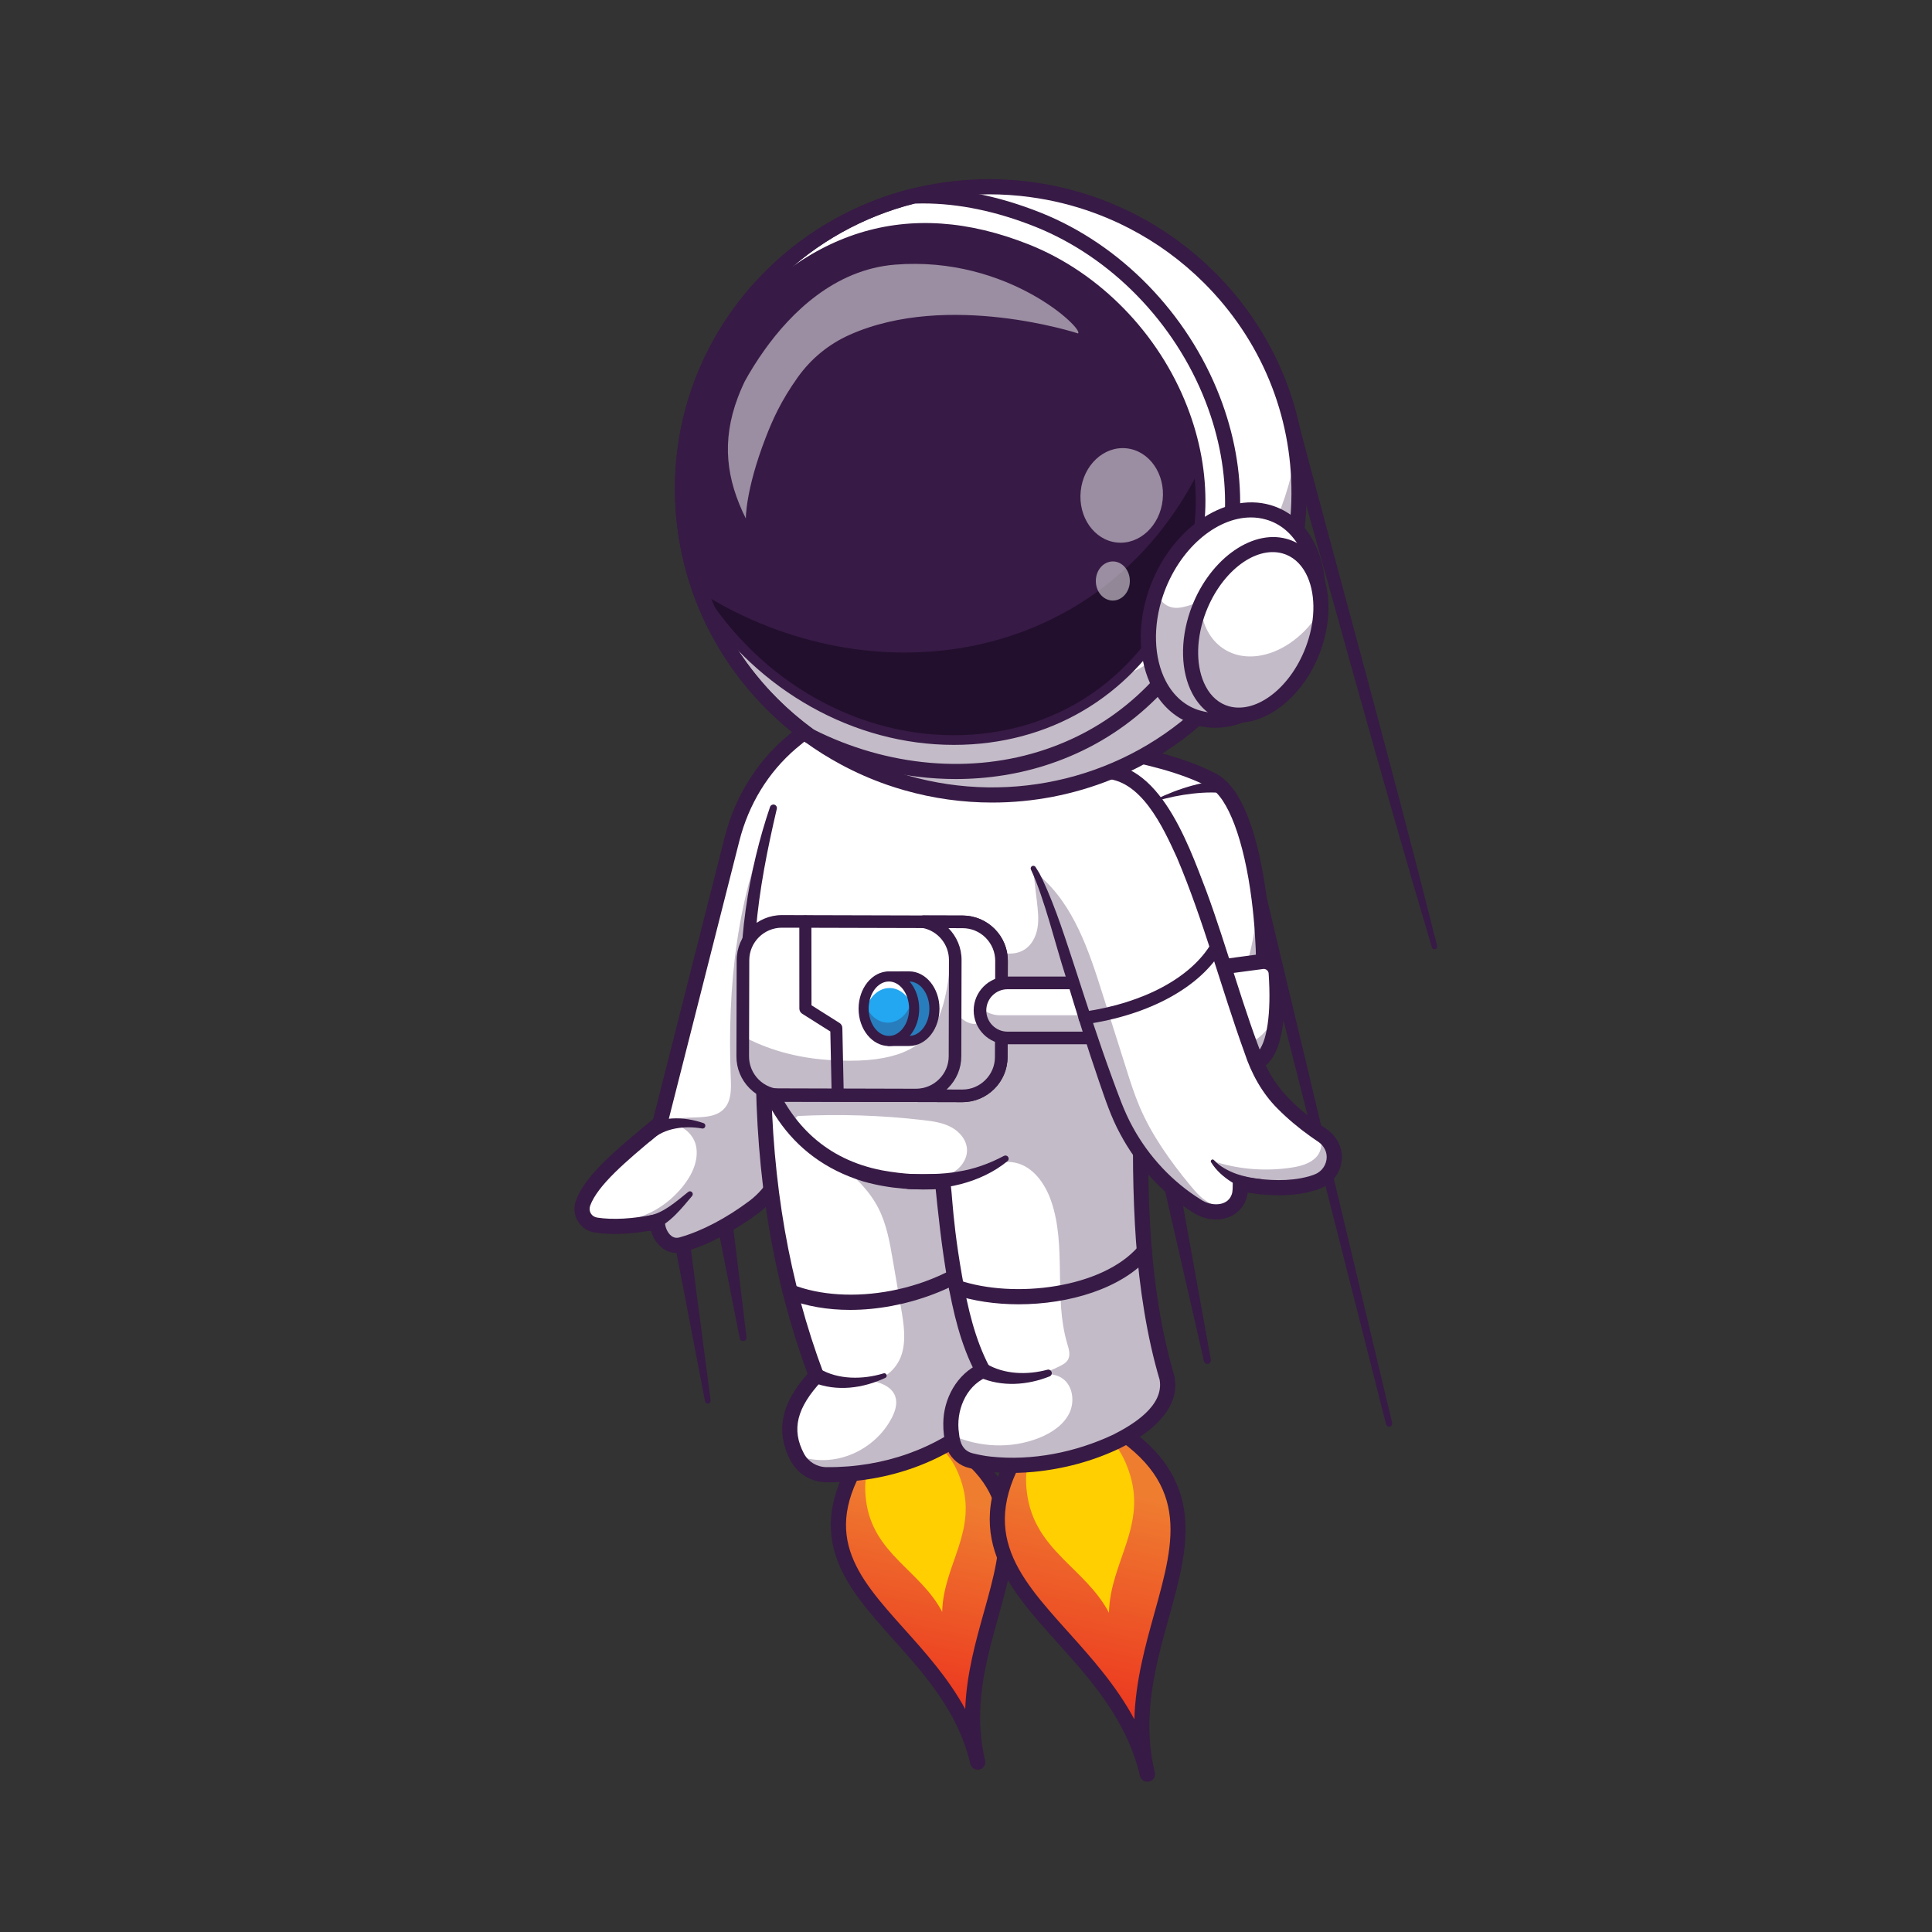 <svg version="1.2" xmlns="http://www.w3.org/2000/svg" viewBox="0 0 4000 4000" width="4000" height="4000">
	<rect x="0" y="0" width="4000" height="4000" fill="#333333" stroke="none"/>
	<title>cosmonaut-svg</title>
	<defs>
		<linearGradient id="g1" x2="1" gradientUnits="userSpaceOnUse" gradientTransform="matrix(121.021,-556.248,335.463,72.986,1137.408,3500.84)">
			<stop offset="0" stop-color="#eb201a"/>
			<stop offset=".997" stop-color="#ef7d30"/>
		</linearGradient>
		<linearGradient id="g2" x2="1" gradientUnits="userSpaceOnUse" gradientTransform="matrix(130.88,-597.818,361.961,79.244,1420.998,3513.893)">
			<stop offset="0" stop-color="#eb201a"/>
			<stop offset=".997" stop-color="#ef7d30"/>
		</linearGradient>
	</defs>
	<style>
		.s0 { fill: #371a45 } 
		.s1 { fill: url(#g1) } 
		.s2 { fill: #ffcf02 } 
		.s3 { fill: url(#g2) } 
		.s4 { fill: #ffffff } 
		.s5 { fill: #22a7f0 } 
		.s6 { fill: #982e20 } 
		.s7 { fill: #220f2d } 
		.s8 { fill: none;stroke: #371a45;stroke-linecap: round;stroke-linejoin: round;stroke-width: 31.3 } 
	</style>
	<g id="_Artboards_">
	</g>
	<g id="Layer 1">
		<g id="&lt;Group&gt;">
			<g id="&lt;Group&gt;">
				<g id="&lt;Group&gt;">
					<path id="&lt;Path&gt;" class="s0" d="m2551.1 1694.5l318.6 1254.3c0.9 3.5 4.4 5.6 7.8 4.7 3.5-0.9 5.5-4.3 4.7-7.8l-300.6-1258.7c-5.2-19.7-34.9-13.3-30.5 7.5z"/>
				</g>
				<g id="&lt;Group&gt;">
					<path id="&lt;Path&gt;" class="s0" d="m2411.3 2462.1l81.4 356c0.9 3.9 4.8 6.4 8.7 5.5 3.8-0.9 6.2-4.6 5.5-8.4l-64.9-359.3c-4.4-20.7-34.7-14.7-30.7 6.2z"/>
				</g>
				<g id="&lt;Group&gt;">
					<path id="&lt;Path&gt;" class="s0" d="m2645.4 835.7c101.5 358.6 212.9 769.5 319.2 1125.7 0.9 3 4.1 4.6 7 3.7 2.9-0.9 4.5-3.8 3.8-6.7-90.3-360.3-204.3-771-299.8-1131-5.8-19.6-35.2-12.4-30.2 8.3z"/>
				</g>
				<g id="&lt;Group&gt;">
					<path id="&lt;Path&gt;" class="s0" d="m1397.7 2578.9l62 322.3c0.6 3.2 3.7 5.3 6.8 4.6 3.1-0.5 5.1-3.4 4.7-6.5l-42.5-325.4c-3.5-21-34.2-16.2-31 5z"/>
				</g>
				<g id="&lt;Group&gt;">
					<path id="&lt;Path&gt;" class="s0" d="m1486.5 2542.3l45.1 228.5c1.8 8.7 14.9 6.7 14-2.2l-28.1-231.3c-3.3-21.1-34.3-16.3-31 5z"/>
				</g>
				<g id="&lt;Group&gt;">
					<g id="&lt;Group&gt;">
						<path id="&lt;Path&gt;" class="s1" d="m1795.4 2998.1c-200.2 289.2 161.1 363.6 228.8 650.1-67.7-286.5 224.3-505.3-86.1-681.7"/>
						<g id="&lt;Group&gt;">
							<path id="&lt;Path&gt;" class="s0" d="m2024.2 3663.9q1.8 0 3.7-0.4c8.4-2 13.6-10.4 11.6-18.9-25.6-108 1.6-204.8 27.8-298.5 40.3-143.8 78.3-279.7-121.4-393.2-7.6-4.3-17.1-1.6-21.4 5.9-4.3 7.5-1.6 17.1 5.9 21.4 178.4 101.4 146.8 214.4 106.7 357.4-17.3 61.7-36.1 128.9-38.7 200.9-34.9-63.9-82-116.5-125.4-164.9-100.4-112-179.7-200.5-64.7-366.6 4.9-7.1 3.1-16.9-4-21.8-7.1-4.9-16.9-3.2-21.8 4-129 186.4-33.7 292.7 67.2 405.3 65.7 73.4 133.7 149.3 159.3 257.4 1.7 7.2 8.1 12 15.2 12z"/>
						</g>
						<g id="&lt;Group&gt;">
							<path id="&lt;Path&gt;" class="s2" d="m1840.1 2983.3c-46.6 36.4-52.7 78.2-47 123.5 14.2 110.6 111.9 143.5 157.6 230.4 2.1-97.5 75.3-168.1 38.3-273.7-15.2-43.2-39.5-78.3-97.8-91.5"/>
						</g>
						<path id="&lt;Path&gt;" class="s3" d="m2128.6 2974.6c-214.8 311.3 173.7 390.7 246.9 698.7-73.2-308 240.4-543.6-93.5-732.8"/>
						<g id="&lt;Group&gt;">
							<path id="&lt;Path&gt;" class="s0" d="m2375.5 3689q1.8 0 3.7-0.5c7.2-1.7 12-8.1 12-15.2q0-1.8-0.4-3.6c-27.7-116.4 1.4-220.7 29.5-321.6 42.9-154.2 83.5-299.9-130.6-421.2-7.5-4.3-17.1-1.6-21.3 5.9-4.3 7.5-1.7 17.1 5.9 21.4 192.7 109.2 158.8 231.1 115.8 385.5-18.8 67.5-39.3 141-41.5 220-37.7-70.2-89.4-127.8-136.9-180.7-108.4-120.7-194.1-216-70.2-395.5 4.9-7.1 3.1-16.8-4-21.8-7.1-4.9-16.9-3.1-21.8 4-137.9 199.8-35.6 313.7 72.7 434.3 70.9 78.9 144.2 160.5 171.9 276.9 1.7 7.2 8.1 12.1 15.2 12.1z"/>
						</g>
						<g id="&lt;Group&gt;">
							<path id="&lt;Path&gt;" class="s2" d="m2176.6 2958.7c-50 39.2-56.5 84.1-50.3 132.8 15.4 118.9 120.5 154.1 169.7 247.5 2.1-104.8 80.8-180.9 40.8-294.3-16.3-46.4-42.5-84.1-105.2-98.2"/>
						</g>
					</g>
					<g id="&lt;Group&gt;">
						<g id="&lt;Group&gt;">
							<g id="&lt;Group&gt;">
								<path id="&lt;Path&gt;" class="s4" d="m2557.8 2285c-19.4 17.6-46.9 30.5-78 40-109.1 33.1-262.1 23.4-262.1 23.4l-110-718.3-15.5-101c11.1 3.4 276.4 11.8 418.9 87 118.9 62.7 141 583.1 46.7 668.9z"/>
							</g>
							<g id="&lt;Group&gt;" style="opacity: .3">
								<path id="&lt;Path&gt;" class="s0" d="m2557.8 2285c-19.4 17.6-46.9 30.5-78 40q-2.1 0.6-4.3 1.2-2.9 0.9-5.9 1.7-3.4 1-6.9 1.8-2.1 0.6-4.3 1.1-8.9 2.2-18.1 4.1-4 0.8-8 1.6-1.2 0.2-2.3 0.4-2.7 0.5-5.5 1-0.9 0.1-1.8 0.3-4.6 0.8-9.1 1.5-9.1 1.4-18.2 2.6-2.3 0.3-4.6 0.6-4.5 0.5-9.1 1-2.2 0.3-4.5 0.5c-1.5 0.2-3 0.3-4.5 0.5-3.6 0.4-7.2 0.7-10.7 1-1.8 0.2-3.5 0.3-5.2 0.4q-9.8 0.9-19.4 1.4-2.1 0.2-4.3 0.3-1 0-2.1 0.1-1.7 0.1-3.4 0.2-3.7 0.2-7.4 0.3-3.7 0.2-7.4 0.3-10.3 0.4-19.9 0.6-3.8 0.1-7.4 0.1-3.7 0.1-7.3 0.1-2.7 0-5.3 0c-2.7 0.1-5.3 0-7.8 0-1 0-2.1 0-3.1 0-27.1-0.2-44.3-1.3-44.3-1.3l-110-718.3c9.7 0.6 18.8 1.4 27.1 2 31.9 2.6 52.4 5 52.4 5 0 0 161.6-24.1 186.1 36 39.3 96.5 53.4 162.9 88.1 309.3 3.5 14.9 6.8 29.7 9.8 44.4 7.2 35.5 50.3 50.4 77.3 26.2q0.2-0.2 0.5-0.5c32-29.1 50.5-108.2 56.5-202.6 23.8 172.4 9.3 383.2-47.7 435.1z"/>
							</g>
							<g id="&lt;Group&gt;" style="opacity: .3">
								<path id="&lt;Path&gt;" class="s0" d="m2119.4 1531.7l15.4 100.4c-8.3-0.6-17.4-1.4-27.1-2l-15.5-101c1.9 0.6 11.7 1.3 27.2 2.6z"/>
							</g>
							<g id="&lt;Group&gt;">
								<path id="&lt;Compound Path&gt;" fill-rule="evenodd" class="s0" d="m2216.7 2364.1c-8.6-0.6-15.2-8-14.6-16.7 0.5-8.6 7.9-15.1 16.6-14.6 2.5 0.1 247 14.7 328.5-59.4 46.8-42.6 67.1-230.5 44.2-410.3-15.7-123.6-49.2-212.9-87.6-233.1-116-61.2-320.7-77.5-388-82.9-21-1.6-25-2-28.2-3-8.3-2.6-12.9-11.3-10.4-19.6 2.5-8 10.8-12.6 18.8-10.6 2.5 0.4 12.1 1.2 22.3 2 76.2 6 278.4 22.1 400.1 86.3 66.7 35.2 93.9 176.1 104.1 257 21.7 171 7.4 381.3-54.2 437.4-66.1 60.2-215.7 68.9-297 68.9-30.7 0-51.7-1.3-54.6-1.4zm-120.5-850.1q0.4 0.1 0.6 0.1-0.3-0.1-0.6-0.1zm0.6 0.1z"/>
							</g>
							<g id="&lt;Group&gt;">
								<path id="&lt;Path&gt;" class="s0" d="m2528.1 1615.4c-54.5 5.2-106.6 23.9-154.5 49.5 25.1-8.6 50.8-15.2 76.9-19.3 25.3-3.9 51.8-6.1 77.1-4.1 18.8 1.1 19.3-26.6 0.5-26.1z"/>
							</g>
							<g id="&lt;Group&gt;">
								<path id="&lt;Path&gt;" class="s4" d="m2613.1 1990.7l-130.2 17.3c-11.6 1.5-20.7 10.7-22.1 22.3-5.2 42.7-12.2 141.7 30.7 171.8 35.6 25 90.7 18.7 121.5-10.6 34.5-32.7 32.5-129.4 29.2-177.1-1-14.8-14.4-25.7-29.1-23.7z"/>
							</g>
							<g id="&lt;Group&gt;" style="opacity: .3">
								<path id="&lt;Path&gt;" class="s0" d="m2460.8 2030.4c-5.2 42.6-12.2 141.6 30.7 171.7 35.6 25 90.7 18.7 121.5-10.6 21.2-20.2 28.6-64.5 30.4-106.7-4.7 21.3-12.9 38.9-23.8 50.7-62.2 67.8-115.7-4.9-115.7-4.9 0 0-7.5 18.9-14.2 20.3-28.2 6-27.5-83.4-26-129.7-1.5 2.8-2.5 5.9-2.9 9.2z"/>
							</g>
							<g id="&lt;Group&gt;">
								<path id="&lt;Compound Path&gt;" fill-rule="evenodd" class="s0" d="m2482.5 2214.9c-48.2-33.8-44-131.3-37.3-186.5 2.3-18.6 17-33.4 35.7-35.9l130.1-17.3c11.4-1.5 22.9 1.7 31.7 8.9 8.8 7.2 14.3 17.9 15.1 29.2 4.7 67.3 2.6 154.8-34 189.6-21.1 20-50.7 30.4-79.7 30.4-22.2 0-44-6-61.6-18.4zm132.7-208.7l-130.2 17.3c-4.5 0.6-8.1 4.2-8.7 8.8-7.6 62.3-5.2 136.3 24.2 157 28.7 20.1 75.3 15.9 101.7-9.2 21-19.9 30.1-81.5 24.4-164.6-0.2-2.8-1.5-5.3-3.7-7.1-1.8-1.5-4.1-2.3-6.4-2.3q-0.7 0-1.3 0.1z"/>
							</g>
							<g id="&lt;Group&gt;">
								<path id="&lt;Path&gt;" class="s0" d="m2561.7 2206.7c-39.2-18.8-53.7-65.1-58.1-105.8-1.6-14.8-3-29.8-0.7-44.6-4.1 14.5-4.6 29.8-4.8 44.9-1.1 46.5 12 101.2 55.6 126 14.5 6.7 23.3-15.5 8-20.5z"/>
							</g>
						</g>
						<g id="&lt;Group&gt;">
							<g id="&lt;Group&gt;">
								<g id="&lt;Group&gt;">
									<path id="&lt;Path&gt;" class="s4" d="m1205.5 2507.9c2 14.1 12.9 26.1 28.3 28.5 40.9 6.2 87.1 1 127.2-7 0 26.1 20.9 57.4 52.2 47 48.3-13.8 100.8-42.3 147.6-77.4 42.2-31.7 67.9-80.6 70.8-133.2 28.6-218.6 77.1-482.6 87.8-660.3 6.7-112.4-1.6-190.2-39.8-200.1q-21.2 14.9-41.9 32.6c-60.6 51.9-102.6 122.2-122.2 199.5l-149.3 588.1c-67.3 56.5-140.4 113.6-159.1 165.5-2 5.7-2.5 11.4-1.6 16.8z"/>
								</g>
								<g id="&lt;Group&gt;">
									<path id="&lt;Compound Path&gt;" fill-rule="evenodd" class="s0" d="m1372.2 2584.6c-11.7-8.4-20.4-21.9-24.4-36.8-44.6 7.7-83.7 9-116.4 4-14.8-2.2-27.6-10.8-35.1-23.6-7.6-12.8-9.1-28.2-3.9-42.4 18.4-51 79.7-102.1 144.5-156.1q7.7-6.4 15.4-12.8l148-583.3c20.9-82.4 64.9-154.1 127.2-207.5 13.8-11.9 28.4-23.1 43.1-33.5 3.8-2.6 8.5-3.5 13-2.3 86.9 22.4 55.8 258.2-2.2 641-12 79.1-24.4 161-34.2 236-3.4 57.5-31.4 110.1-76.9 144.2-50.4 37.7-104.5 66.1-152.5 79.9-5.6 1.8-11.2 2.7-16.7 2.7-10.3 0-20.2-3.2-28.9-9.5zm275.7-1034.7c-57.4 49.1-97.9 115.3-117.2 191.4l-149.3 588.2c-0.8 3.2-2.6 6-5.1 8.1q-9.6 8.1-19.3 16.1c-58.8 49.1-119.6 99.8-135.2 142.7-1.9 5.5-1.4 11.1 1.4 15.8 2.8 4.7 7.4 7.8 13 8.7 33 5 73.9 2.7 121.7-6.9 4.6-0.9 9.4 0.3 13 3.2 3.6 3 5.7 7.5 5.7 12.2 0 11.5 5.9 24 13.9 29.8 5.3 3.8 11.1 4.5 17.8 2.3q0.3-0.1 0.6-0.2c44.4-12.7 95.1-39.3 142.6-74.9 38.2-28.7 61.7-72.9 64.4-121.4q0.1-0.6 0.1-1.2c9.9-75.5 22.4-157.7 34.4-237.2 22.4-148 45.6-301 53-416 8.8-137.1-7.8-176.9-21.9-187.2-11.5 8.3-22.8 17.2-33.6 26.5z"/>
								</g>
								<g id="&lt;Group&gt;">
									<path id="&lt;Path&gt;" class="s0" d="m1349.4 2360.1c25.4-24.8 68.9-30 104.1-23.7 6.9 1.3 9.7-8.7 3-11.1-40.7-14.2-90.1-15.1-127.2 10.7-18.3 13.7 3.3 39.6 20.1 24.1z"/>
								</g>
								<g id="&lt;Group&gt;">
									<path id="&lt;Path&gt;" class="s0" d="m1350.8 2547.2c18.6-6.6 33.9-18.6 47.3-31.8 12.8-12.7 23.8-26.2 34.9-39.4 2-2.5 1.7-6.1-0.8-8.2-2.1-1.8-5.3-1.8-7.4 0-24.5 19.4-51.6 44.3-82 49.1-23 4.4-14.2 37.8 8 30.3z"/>
								</g>
								<g id="&lt;Group&gt;" style="opacity: .3">
									<g id="&lt;Group&gt;">
										<path id="&lt;Path&gt;" class="s0" d="m1205.5 2507.9c2 14.1 12.9 26.1 28.3 28.5 40.9 6.2 87.1 1 127.2-7 0 26.1 20.9 57.4 52.2 47 48.3-13.8 100.8-42.3 147.6-77.4 42.2-31.7 67.9-80.6 70.8-133.2 28.6-218.6 77.1-482.6 87.8-660.3-29.6-2.3-60-1.6-88.7-8.7l-27.5-17.9c-78.1 171.9-97.8 365.2-90.2 553.8 0.9 21.8 1.3 46-13.2 62.1-30.8 34.6-98.5 3.1-129.2 37.8 27.3-15.1 63.6 8.8 70.3 39.2 6.6 30.4-8.4 61.6-28.1 85.7-31.1 38.1-76.6 65.8-125.7 69.3-28.3 2.1-57.3-4.7-81.6-18.9z"/>
									</g>
								</g>
							</g>
							<g id="&lt;Group&gt;">
								<g id="&lt;Group&gt;">
									<path id="&lt;Path&gt;" class="s4" d="m1690.1 2848c-46.3 49.7-72.4 102.6-41.3 165.3 0.5 1.1 1.2 2.3 1.8 3.5 11.9 22.4 35.5 36.3 60.9 36.5 126.3 0.8 240-42.6 323.4-116.5l88.8-130.6-114.9-470.1-294.9-93.5-133.5-42.4c0.2 213.2 27.6 428.5 109.7 647.8z"/>
								</g>
								<g id="&lt;Group&gt;">
									<path id="&lt;Compound Path&gt;" fill-rule="evenodd" class="s0" d="m1711.3 3068.9c-31.5-0.2-60-17.3-74.5-44.8-40.6-76.6-1.6-138.2 35.3-179.6-72-195.7-107.1-406.6-107.4-644.2 0-5 2.4-9.7 6.4-12.7 4.1-3 9.3-3.8 14-2.3l428.4 135.8c5.2 1.7 9.2 5.9 10.5 11.2l114.9 470.2c1.1 4.3 0.2 8.9-2.2 12.5l-88.9 130.6q-1.1 1.7-2.5 3c-87.8 77.7-205 120.4-330.3 120.3q-1.8 0-3.7 0zm395.5-265.7l-111.2-454.9-399.4-126.6c2.3 228.7 37.9 432 108.6 620.8 2.1 5.6 0.8 11.9-3.2 16.2-52.3 56-63.4 101.1-37.1 150.8 9.1 17.2 27.1 28 47.1 28.1 118.3 0.9 228.8-38.7 311.4-111.2z"/>
								</g>
								<g id="&lt;Group&gt;">
									<path id="&lt;Path&gt;" class="s0" d="m1683.1 2862c49.5 20 103.6 12.3 149.9-9.3 5.5-2.7 2.1-11.2-3.7-9.3-42.7 13.1-94 13.4-132.2-9.4-19.7-10.9-34.6 18.8-14 28z"/>
								</g>
								<g id="&lt;Group&gt;">
									<path id="&lt;Path&gt;" class="s0" d="m1759.9 2712c113.3 0 236.7-44.5 318.9-122.2 6.3-5.9 6.5-15.8 0.6-22.1-5.9-6.3-15.9-6.6-22.2-0.7-119.9 113.4-305.5 136.3-415.6 93-8-3.2-17.1 0.8-20.3 8.8-3.2 8.1 0.8 17.2 8.8 20.3 39.3 15.5 83.8 22.9 129.8 22.9z"/>
								</g>
								<g id="&lt;Group&gt;" style="opacity: .3">
									<g id="&lt;Group&gt;">
										<path id="&lt;Path&gt;" class="s0" d="m1648.8 3013.3c0.5 1.1 1.2 2.3 1.8 3.5 11.9 22.4 35.5 36.3 60.9 36.5 126.3 0.8 240-42.6 323.4-116.5l88.8-130.6-114.9-470.1-294.9-93.5c-6.7 6.8-11.7 15-14.4 24.7-4 14.2-2.3 29.2 0.6 43.6 7.5 37.5 23.1 73.3 45.2 104.5l-8.6-5.4c32.9 25.3 63.4 55 82.2 92 16.9 33.3 23.4 70.8 29.7 107.7q8.6 49.4 17 98.9c5.5 32 10.9 65.6 0.9 96.4-9.8 30.2-39.4 56.3-70.4 51.8 23.2 4.3 49.4 12.1 57.3 34 5.2 14.6 0.1 30.8-7 44.6-25.3 49.1-77.2 83.3-132.1 87.2-22.2 1.6-44.6-1.8-65.5-9.3z"/>
									</g>
								</g>
							</g>
							<g id="&lt;Group&gt;">
								<g id="&lt;Group&gt;">
									<path id="&lt;Path&gt;" class="s4" d="m1560 2150.3c13.6 68.9 38.5 128.6 75.7 176 65.4 83.8 169 129.3 315.6 119.5 15.2 154 34 301.5 83.6 391.8-46.1 21-73.2 73.9-64.9 133.2 0.8 5.7 1.9 11.4 3.3 17.2 4.5 17.7 18.5 31.3 36.1 36 161.9 42.5 431.6-57.1 406.8-170.7-49.5-167.5-60.3-363.9-52.2-574.7l-32.8-141.7-129.1-558.3-501.6-88.8-99.2 182.8c-51.5 178.2-67.5 345-41.3 477.7z"/>
								</g>
								<g id="&lt;Group&gt;">
									<path id="&lt;Path&gt;" class="s0" d="m1594.3 1670.6c-85.5 250.6-124.1 678.4 193.2 775.5 53.5 15.3 110.1 19 164.8 15.3l-16.6-14.1c6.7 67 13.9 134.1 25.5 201 12.1 67.6 27.2 135.1 59.9 196.8l7.3-21.8c-47.4 21.2-75.2 72.9-75.4 123.5-0.3 17.1 1.8 33 6.5 49.7 6.3 19 21.6 34.2 40.1 40.8 45.4 13.4 94.2 14.3 140.8 10 61.7-6 122-22 178.1-48.8 55.2-27.1 126.7-77 113.1-148.6-54.5-185.7-57.7-382.3-52.3-574.8l-162-700.1c-1.4-6.3-6.5-10.8-12.5-11.9l-501.5-88.8c-8.5-1.5-16.7 4.2-18.2 12.7-1.5 8.5 4.2 16.7 12.7 18.2l501.5 88.8-12.5-11.9 161.9 700c-5.2 74.7-3.3 196.6 3.2 287.2 6.9 95.3 22.7 199.2 49 287.3 9.3 53.7-53.9 92.3-96.1 113.7-78.1 36.7-167.9 54.7-253.9 45.4-12.4-1.3-24.6-3.8-36.7-6.7-20.8-5.1-26.9-22.2-28.7-41.5-7-44.9 13.3-96.7 55.9-115.7 7.8-3.5 11.3-12.8 7.8-20.7-30.8-57.7-45.6-123.7-57.2-188.2-51.7-294.3 30-184.5-165.7-219.8-234-45.3-280.7-293.3-261.3-497.2 7.1-84.5 23.8-168.1 43.3-251.3 0.9-3.9-1.5-7.8-5.5-8.8-3.6-0.8-7.3 1.3-8.5 4.8z"/>
								</g>
								<g id="&lt;Group&gt;">
									<path id="&lt;Path&gt;" class="s0" d="m2027.9 2851.6c46.5 20.4 99.5 16.3 145.1-1.9 3.7-1.5 5.6-5.7 4.1-9.4-1.4-3.5-5.1-5.4-8.7-4.4-42 11.2-89.2 9.8-126.5-12.3-19.5-10.5-34.2 18.6-14 28z"/>
								</g>
								<g id="&lt;Group&gt;">
									<path id="&lt;Path&gt;" class="s0" d="m1881 2461.8c71.6 3.7 148.2-11.6 204.8-57.7 2.9-2.3 3.3-6.4 1-9.3-2.2-2.7-5.9-3.1-8.8-1.4-29.6 15.7-61.5 27.3-94.6 32.3-33.4 6-67.9 5.5-101.8 4.9-20.1 0.5-20.8 29.9-0.6 31.2z"/>
								</g>
								<g id="&lt;Group&gt;">
									<path id="&lt;Path&gt;" class="s0" d="m2108.9 2700.4c103.7 0 214.2-32 272.2-99.9 5.6-6.6 4.9-16.5-1.7-22.1-6.6-5.6-16.5-4.8-22.1 1.8-74.6 87.2-258 109.1-372.1 70.3-8.2-2.7-17.1 1.7-19.9 9.9-2.8 8.1 1.6 17 9.8 19.8 39.2 13.3 85.8 20.2 133.8 20.2z"/>
								</g>
								<g id="&lt;Group&gt;" style="opacity: .3">
									<g id="&lt;Group&gt;">
										<path id="&lt;Path&gt;" class="s0" d="m2139 1800.2q3.9 33.2 7.8 66.4c2.1 18.2 4.3 36.7 1.2 54.7-3.1 18.1-12.2 35.9-27.9 45.3-23.5 14.2-53.5 6-79.5-2.6q-4.9 41.1-9.7 82.1c-1.2 10.1-2.2 21.1 3.2 29.7 5.2 8.5 15.3 12.4 24.8 15.6 50.5 17 103.5 26.6 156.8 28.4 17.5 0.6 38-1.2 47.4-15.9 7.1-11 5.2-25.3 3-38.1-8.1-48.3-16.4-96.9-33.9-142.5-17.5-45.7-45.1-88.8-85.3-116.8"/>
									</g>
								</g>
								<g id="&lt;Group&gt;" style="opacity: .3">
									<g id="&lt;Group&gt;">
										<path id="&lt;Path&gt;" class="s0" d="m2144 2847.8c-6.1 1.2-12.1 2.7-17.9 4.2 6-1.2 12-2.6 17.9-4.2z"/>
									</g>
								</g>
								<g id="&lt;Group&gt;" style="opacity: .3">
									<g id="&lt;Group&gt;">
										<path id="&lt;Path&gt;" class="s0" d="m1942.6 2438.1c-11.5 1.1-23 1.7-34.6 1.8 11.5 0.3 23.2 0.1 34.6-1.8z"/>
									</g>
								</g>
								<g id="&lt;Group&gt;" style="opacity: .3">
									<g id="&lt;Group&gt;">
										<path id="&lt;Path&gt;" class="s0" d="m1560 2150.3c13.6 68.9 38.5 128.6 75.7 176l15.8-15.7c86.8-4.4 173.9-1.5 260.2 8.5 19.7 2.3 39.9 5.1 57.5 14.5 17.5 9.3 32.1 26.5 32.9 46.4 0.8 20.9-14.2 40.1-32.8 49.6-8.4 4.3-17.4 6.9-26.7 8.5 23.4-2.4 46.5-7.2 68.9-14.3 29.7-9.4 60.2-23 90.6-16.5 37 7.9 61.8 43.5 74.2 79.3 32.4 94 4.9 199.9 33.3 295.2 3.3 11.2 7.3 23.9 1.2 33.8-3.5 5.8-9.5 9.2-15.5 12.3-16.3 8.3-33.5 15-51.2 19.8 18.9-3.9 38.4-4.8 54.2 5.3 23 14.8 27.5 48.8 15.4 73.3-12.2 24.4-36.8 40.4-62.1 50.6-57.9 23.2-125.1 20.1-181.6-6.1 0.8 5.7 1.9 11.4 3.3 17.2 4.5 17.7 18.5 31.3 36.1 36 161.9 42.5 431.6-57.1 406.8-170.7-49.5-167.5-60.3-363.9-52.2-574.7l-32.8-141.7c-111.8-24.1-224.4-44.5-338.4-51.7-134.9-8.6-272.4 1.8-400.3 45.4-9.4 3.2-19.1 6.7-26.6 13.4-2.2 2-4.2 4.1-5.9 6.3z"/>
									</g>
								</g>
							</g>
							<g id="&lt;Group&gt;">
								<g id="&lt;Group&gt;">
									<g id="&lt;Group&gt;">
										<path id="&lt;Path&gt;" class="s4" d="m1618.1 2267.9l374.1 1c44.3 0.1 80.7-36.1 80.8-80.4l0.5-199.1c0.1-38.8-27.6-71.5-64.2-79.1-5.2-1.1-10.6-1.6-16.1-1.7l-374.1-1c-44.3-0.1-80.7 36.1-80.8 80.4l-0.4 157.7-0.2 41.4c-0.1 44.3 36.1 80.6 80.4 80.8z"/>
									</g>
									<g id="&lt;Group&gt;" style="opacity: .3">
										<path id="&lt;Path&gt;" class="s0" d="m1618.1 2267.9l374.1 1c44.3 0.1 80.7-36.1 80.8-80.4l0.5-199.1c0.1-38.8-27.6-71.5-64.2-79.1-21.3 14.1-34.8 23-34.8 23-18.7 159.8-12 278.3-259.9 261.2-85.5-5.9-142.7-31.2-176.7-48.8l-0.2 41.4c-0.1 44.3 36.1 80.6 80.4 80.8z"/>
									</g>
									<g id="&lt;Group&gt;">
										<path id="&lt;Compound Path&gt;" fill-rule="evenodd" class="s0" d="m1992.2 2281.9l-374.1-1c-24.9 0-48.4-9.9-66.1-27.6-17.7-17.8-27.4-41.3-27.3-66.2l0.5-199.2c0.2-51.5 42.1-93.3 93.7-93.3q0.1 0 0.2 0l374.1 1c51.6 0.1 93.5 42.2 93.4 93.8l-0.5 199.2c-0.2 51.5-42.1 93.3-93.7 93.3q-0.1 0-0.2 0zm-440.9-293.9l-0.5 199.1c0 18 7 34.9 19.7 47.8 12.8 12.8 29.7 19.9 47.6 19.9l374.2 1q0.1 0 0.1 0c17.9 0 34.8-7 47.6-19.7 12.8-12.8 19.9-29.7 19.9-47.6l0.6-199.1c0.1-37.3-30.1-67.6-67.3-67.7l-374.2-1q-0.1 0-0.1 0c-37.2 0-67.5 30.1-67.6 67.3z"/>
									</g>
									<g id="&lt;Group&gt;">
										<path id="&lt;Path&gt;" class="s4" d="m1603.1 2266.4q7.2 1.5 15 1.5l374.1 1c32.5 0 60.7-19.3 73.5-47.2 4.6-10.1 7.3-21.4 7.3-33.2l0.2-88.4 0.1-29.2 0.2-81.5c0.2-44.3-36-80.6-80.3-80.8l-80.9-0.2c37.3 7.2 65.6 40.1 65.5 79.3l-0.3 107.5-0.2 91.6c-0.2 44.3-36.5 80.5-80.8 80.4z"/>
									</g>
									<g id="&lt;Group&gt;" style="opacity: .3">
										<path id="&lt;Path&gt;" class="s0" d="m1603.1 2266.4q7.2 1.5 15 1.5l374.1 1c44.3 0.1 80.7-36.1 80.8-80.4l0.3-117.6c-9.4 20.7-26.4 46.2-53.5 48.8-14.8 1.5-29.4-9.2-42.3-24.5l-0.2 91.6c-0.2 44.3-36.5 80.5-80.8 80.4z"/>
									</g>
									<g id="&lt;Group&gt;">
										<path id="&lt;Compound Path&gt;" fill-rule="evenodd" class="s0" d="m1992.2 2281.9l-374.1-1c-5.9 0.1-11.8-0.5-17.6-1.7-6.6-1.4-11.1-7.5-10.4-14.1 0.7-6.7 6.3-11.8 13-11.8l293.5 0.8c17.8-0.1 34.8-6.9 47.6-19.7 12.9-12.7 20-29.6 20-47.6l0.5-199.1c0.1-32.4-22.9-60.4-54.8-66.5-6.6-1.2-11.2-7.3-10.5-14 0.6-6.7 6.2-11.9 13-11.9l80.8 0.2c24.9 0.1 48.4 10 66.1 27.7 17.7 17.8 27.4 41.3 27.3 66.2l-0.6 199.2c0 24.9-9.8 48.3-27.6 66-17.7 17.6-41.1 27.3-65.9 27.3q-0.1 0-0.3 0zm-1.4-294.2l-0.5 199.2c0 24.9-9.9 48.4-27.6 66q-1.5 1.5-3 2.8l32.6 0.1q0.1 0 0.2 0c17.8 0 34.7-7 47.5-19.7 12.8-12.8 19.9-29.7 19.9-47.6l0.6-199.1c0-18-7-34.9-19.7-47.8-12.8-12.8-29.7-19.9-47.7-19.9l-29.5-0.1c17 17.1 27.3 40.6 27.2 66.1z"/>
									</g>
									<g id="&lt;Group&gt;">
										<path id="&lt;Path&gt;" class="s5" d="m1830 2088.5c0 7.4 10.6 66.8 10.6 66.8 0 0 18.8-0.1 41.9-0.2 28.9-0.1 52.2-30 52.1-66.9-0.1-36.9-23.6-66.8-52.5-66.7-19.5 0.1-41.9 0.2-41.9 0.2 0 0-10.2 54.8-10.2 66.8z"/>
									</g>
									<g id="&lt;Group&gt;" style="opacity: .3">
										<path id="&lt;Path&gt;" class="s0" d="m1830 2088.5c0 7.4 10.6 66.8 10.6 66.8 0 0 18.8-0.1 41.9-0.2 28.9-0.1 52.2-30 52.1-66.9-0.1-36.9-23.6-66.8-52.5-66.7-19.5 0.1-41.9 0.2-41.9 0.2 0 0-10.2 54.8-10.2 66.8z"/>
									</g>
									<g id="&lt;Group&gt;">
										<path id="&lt;Compound Path&gt;" fill-rule="evenodd" class="s0" d="m1830.3 2157.1c-2.5-14.2-10.7-60.9-10.7-68.6-0.1-12.6 9.2-63 10.3-68.7 0.9-5 5.2-8.6 10.2-8.6l42-0.1q0 0 0.1 0c34.6 0 62.7 34.5 62.9 77 0 20.2-6.2 39.3-17.4 53.8-11.9 15.2-27.9 23.6-45.2 23.7l-41.9 0.1c-5.1 0-9.4-3.6-10.3-8.6zm51.8-125.1l-33.2 0.1c-3.8 20.9-8.5 49.3-8.4 56.3 0 4.1 4.3 30.5 8.8 56.4l33.2-0.1c10.7 0 20.9-5.6 28.7-15.7 8.4-10.8 13-25.3 13-40.8-0.1-31-18.9-56.2-42-56.2q0 0-0.1 0z"/>
									</g>
									<g id="&lt;Group&gt;">
										<path id="&lt;Path&gt;" class="s5" d="m1840.4 2021.7c28.9 0 52.3 29.9 52.3 66.8 0 36.9-23.4 66.8-52.3 66.8-28.9 0-52.3-29.9-52.3-66.8 0-36.9 23.4-66.8 52.3-66.8z"/>
									</g>
									<g id="&lt;Group&gt;" style="opacity: .3">
										<path id="&lt;Path&gt;" class="s0" d="m1892.7 2088.3c0.1 36.9-23.2 66.9-52.1 67-28.9 0.1-52.4-29.8-52.5-66.7-0.1-5 0.4-9.9 1.2-14.5 7.5 25.3 26.7 43.3 49.1 43.2 25-0.1 45.8-22.5 50.9-52.4 2.1 7.3 3.3 15.2 3.4 23.4z"/>
									</g>
									<g id="&lt;Group&gt;">
										<path id="&lt;Path&gt;" class="s4" d="m1892.7 2088.3q0 3.8-0.4 7.4c-5.8-28.8-26.4-50.2-50.8-50.1-26.9 0.1-49 26.2-51.7 59.6q-1.7-8-1.7-16.6c-0.2-36.9 23.2-66.9 52-67 28.9 0 52.4 29.8 52.6 66.7z"/>
									</g>
									<g id="&lt;Group&gt;">
										<path id="&lt;Compound Path&gt;" fill-rule="evenodd" class="s0" d="m1777.6 2088.7c-0.1-42.6 27.9-77.4 62.5-77.5q0.1 0 0.2 0c34.5 0 62.7 34.5 62.8 77.1 0.1 20.1-6.1 39.2-17.4 53.7-11.8 15.2-27.9 23.7-45.1 23.7q-0.1 0-0.2 0c-34.5 0-62.7-34.5-62.8-77zm62.6-56.6c-23.1 0.1-41.8 25.4-41.7 56.5 0.1 31 18.9 56.2 41.9 56.2q0.1 0 0.1 0c10.7 0 20.9-5.6 28.7-15.6 8.5-10.8 13.1-25.3 13-40.9-0.1-31-18.9-56.2-41.9-56.2q-0.1 0-0.1 0zm-52.1 56.5h-0.1z"/>
									</g>
									<g id="&lt;Group&gt;">
										<path id="&lt;Path&gt;" class="s0" d="m1734.4 2279.3q0.1 0 0.3 0c6.9-0.2 12.4-5.9 12.2-12.8l-2.9-138.1c0-4.2-2.2-8.1-5.8-10.4l-58.1-36.7-0.2-173.4c0-7-5.6-12.6-12.5-12.6-6.9 0-12.5 5.7-12.5 12.6l0.1 180.3c0 4.3 2.2 8.3 5.8 10.6l58.3 36.8 2.8 131.4c0.1 6.8 5.7 12.3 12.5 12.3z"/>
									</g>
								</g>
								<g id="&lt;Group&gt;">
									<g id="&lt;Group&gt;">
										<path id="&lt;Path&gt;" class="s4" d="m2254 2149h-168.1c-31.5 0-57-25.5-57-57 0-31.5 25.5-57 57-57h168.1c31.5 0 57 25.5 57 57 0 31.5-25.5 57-57 57z"/>
									</g>
									<g id="&lt;Group&gt;" style="opacity: .3">
										<path id="&lt;Path&gt;" class="s0" d="m2294.8 2052.2c-3.5 28.1-27.4 49.8-56.4 49.8h-168.2c-16 0-30.4-6.7-40.8-17.3-0.3 2.4-0.5 4.8-0.5 7.3 0 31.5 25.5 57 57 57h168.1c31.5 0 57-25.5 57-57 0-15.5-6.2-29.5-16.2-39.8z"/>
									</g>
									<g id="&lt;Group&gt;">
										<path id="&lt;Compound Path&gt;" fill-rule="evenodd" class="s0" d="m2015.9 2092c0-38.6 31.4-70.1 70-70.1h168.1c38.7 0 70.1 31.5 70.1 70.1 0 38.6-31.4 70-70.1 70h-168.1c-38.6 0-70-31.4-70-70zm70-43.9c-24.2 0-43.9 19.7-43.9 43.9 0 24.2 19.7 43.9 43.9 43.9h168.1c24.3 0 44-19.7 44-43.9 0-24.2-19.7-43.9-44-43.9z"/>
									</g>
								</g>
							</g>
							<g id="&lt;Group&gt;">
								<g id="&lt;Group&gt;">
									<path id="&lt;Path&gt;" class="s4" d="m2113.2 1630.8l26.2 167.2c3.7 5.9 7.6 13.7 11.7 23.1 35.9 81.5 88.5 284.7 156.6 465.8 30.7 81.7 85.2 152.7 157.5 201.8q8 5.4 15.4 9.8c14.4 8.7 31.4 12.6 47.9 9.5 9-1.7 16.9-5 23.2-10.2 11.5-9.4 17.6-24.8 16-46.8 8.8 1.5 17.5 2.9 26.1 4h0.1c48.2 6.4 93.5 6.1 132.7-8.4 21.5-8.1 36.2-28.7 35.9-51.7v-0.7c-0.3-11.5-4.5-22.2-11.4-31.1-3.8-4.8-8.3-9.1-13.5-12.5-29.4-19.4-56.2-41.2-80.3-65.3-27.1-27-47.4-60.1-60.5-96.1-103.9-284.9-168.2-628.5-337.3-589.7z"/>
								</g>
								<g id="&lt;Group&gt;">
									<path id="&lt;Path&gt;" class="s0" d="m2134.7 1800.9c27.5 59 50.4 154.6 70.7 217.6 22.3 73.6 44.8 147.3 70 220.3 12.8 37 25 74.5 43.9 109 35.1 65.8 87.2 123.2 150.8 162.6 51.8 33.4 119.9 6.7 113.3-60.5l-18.3 16.5c50.6 8.7 105.3 13.7 155.9-1.5 26.2-6.4 48.9-26 55.2-53 8.1-32.7-8.8-62.9-37-79.1-47.2-33-93.1-72-117.7-125.3-48-118.4-79.7-243.3-124.2-363.5-38.5-100.1-103.7-289.6-240.7-259.9-38.1 8.1-107.9 23.1-146.6 31.4-20.1 5-13.9 34.3 6.5 30.6 28.3-6.1 98.6-21 125.9-26.9 11.2-2.5 28.1-6.6 39.4-7 79.7-2.1 126.4 100.9 155 163.6 55.6 131.2 91.4 269.8 139.9 404 14 42.7 36.3 83.5 68.4 115.5 20.8 21 43.4 39.9 67.4 57l9 6.3 8.6 5.9c8.4 5.9 14.5 15.1 16.2 25 2.6 15.1-5 31.1-18.3 39-10.8 6-23.2 8.5-35.3 11-40.4 7.3-81.4 3-122.3-3.9-8.5-1.5-16.6 4.2-18.1 12.7-0.3 8.8 0.5 18.6-2.6 25.8-9.5 24.9-44.3 22.9-63.3 9.6-59-36.7-107.8-89-141.1-150-18.3-33-30.4-68.8-43.5-104.2-26.3-71.9-50-145-73.6-218.1-21.2-64-41.1-129.1-69.7-190.4l-6.6-13.1-7.9-12.8c-1.6-2.6-4.9-3.4-7.5-1.8-2.6 1.6-3.4 5-1.8 7.6z"/>
								</g>
								<g id="&lt;Group&gt;">
									<path id="&lt;Path&gt;" class="s0" d="m2610.4 2441.3c-35.6-4.3-71.3-13.2-97.2-39.6-3-3.2-8.2 0.9-5.8 4.6 20.8 33.6 59.4 53.1 95.8 65.5 22.1 6.8 30-26.6 7.2-30.5z"/>
								</g>
								<g id="&lt;Group&gt;">
									<path id="&lt;Path&gt;" class="s0" d="m2246 2120.6q0.9 0 1.9-0.1c132.1-19 238-77.1 283.2-155.5 3.7-6.2 1.5-14.2-4.7-17.8-6.3-3.6-14.3-1.5-17.9 4.8-41.3 71.4-140.1 124.7-264.3 142.6-7.2 1-12.1 7.7-11.1 14.8 0.9 6.5 6.5 11.2 12.9 11.2z"/>
								</g>
								<g id="&lt;Group&gt;" style="opacity: .3">
									<g id="&lt;Group&gt;">
										<path id="&lt;Path&gt;" class="s0" d="m2151.1 1821.1c35.9 81.5 88.5 284.7 156.6 465.8 30.7 81.7 85.2 152.7 157.5 201.8q8 5.4 15.4 9.8c14.4 8.7 31.4 12.6 47.9 9.5 9-1.7 16.9-5 23.2-10.2-13.9 1.8-27.8 1.2-40.9-4-19.5-7.7-34-24.3-47.3-40.5-40.9-49.8-79-103-104.3-162.5-10.9-25.7-19.3-52.4-27.7-79q-24.6-77.8-49.3-155.5c-28-88.6-59-181.9-129.4-242.7z"/>
									</g>
								</g>
								<g id="&lt;Group&gt;" style="opacity: .3">
									<g id="&lt;Group&gt;">
										<path id="&lt;Path&gt;" class="s0" d="m2519.1 2406.4l11.4 9c19.5 15.6 40.8 28.9 63.3 39.6h0.1c48.2 6.4 93.5 6.1 132.7-8.4 21.5-8.1 36.2-28.7 35.9-51.7v-0.7c-0.3-11.5-4.5-22.2-11.4-31.1-8.5-6.7-17.3-12.8-26.1-18.7 14.9 11.1 13.5 36.3 0.9 50.4-13 14.6-33.5 19.8-52.8 22.7-51.3 7.7-104.4 3.9-154-11.1z"/>
									</g>
								</g>
							</g>
							<g id="&lt;Group&gt;">
								<path id="&lt;Path&gt;" class="s6" d="m1967.6 1252.9q1.8 0.8 3.5 1.6c-0.9 0-1.7 0-2.6 0-0.6-1.1-0.9-1.6-0.9-1.6z"/>
							</g>
							<g id="&lt;Group&gt;" style="opacity: .3">
								<path id="&lt;Path&gt;" class="s0" d="m2036.6 1482.9l-36 116.1c-8.6-5-18-10.6-28.1-16.4l36.1-116.8c1.8 1.7 11.9 7.6 28 17.1z"/>
							</g>
							<g id="&lt;Group&gt;">
							</g>
							<g id="&lt;Group&gt;">
								<g id="&lt;Group&gt;">
									<path id="&lt;Path&gt;" class="s4" d="m1417.1 1083.7c11.9 104.7 50.4 207 115.4 296.5 13.3 18.3 27.6 36 43 53 7.5 8.4 15.3 16.5 23.3 24.6 24.3 24.3 50.2 46.2 77.2 65.8 23.3 16.9 47.5 32 72.4 45.4 30 16.2 61.1 29.8 92.8 40.9q17.4 6 35 11.1c214.9 61.4 455.6 9.8 625.2-155.8 249.9-243.9 250.9-642.6 2.4-890.5-47.9-47.7-101.6-86.5-158.8-116-6.7-3.5-13.5-6.8-20.3-10q-27.4-13-55.6-23.3c-43.6-15.7-88.5-26.7-133.8-32.8-45.4-6.2-91.3-7.6-136.8-4.1q-21.7 1.6-43.3 4.8c-21.6 3.1-43.1 7.3-64.4 12.6-106 26.4-206.4 80.2-289.6 161.5-143.8 140.2-205.1 331.7-184.1 516.3z"/>
									<path id="&lt;Compound Path&gt;" fill-rule="evenodd" class="s0" d="m1875.8 1622.5c-11.7-3.4-23.5-7.1-35.1-11.1-32.1-11.2-63.5-25-93.1-41-25.3-13.6-49.7-29-72.5-45.6-27.3-19.7-53.4-41.9-77.4-65.9-8.8-8.8-16.5-16.9-23.4-24.6-15.1-16.8-29.6-34.7-43.1-53.2-63.5-87.4-103.5-190.2-115.7-297.2-22-193.1 45.3-381.7 184.6-517.6 80.6-78.7 181-134.6 290.4-161.9 20.7-5.2 42.4-9.5 64.4-12.7 14.2-2 28.8-3.7 43.5-4.8 45.6-3.4 91.7-2.1 137.1 4.1 45.8 6.2 90.9 17.3 134.1 33 18.8 6.8 37.6 14.6 55.8 23.3 7.3 3.4 14 6.7 20.3 10 58.4 30.1 112 69.3 159.2 116.3 121 120.7 187.1 280.4 186.2 449.7-0.9 167.9-67.9 325.2-188.6 443-120.6 117.7-282.4 181.2-448.2 181.2-59.6 0-119.7-8.2-178.5-25zm122.8-1232.4c-14.6 1.1-29.2 2.7-43.2 4.7-22 3.2-43.6 7.5-64.2 12.7-108.8 27.1-208.7 82.8-288.9 161-138.6 135.2-205.5 322.9-183.6 515 12.1 106.5 51.9 208.8 115.1 295.8 13.4 18.4 27.8 36.2 42.9 52.9 6.8 7.7 14.5 15.7 23.2 24.5 23.9 23.9 49.8 45.9 77 65.6 22.8 16.5 47.1 31.7 72.2 45.3 29.5 15.9 60.7 29.6 92.7 40.8 11.5 4 23.2 7.7 34.9 11.1 221.6 63.3 460.5 3.7 623.6-155.5 120.1-117.1 186.7-273.7 187.6-440.8 1-168.4-64.8-327.3-185.2-447.4-47-46.8-100.3-85.7-158.4-115.7-6.4-3.3-13-6.6-20.3-10-18.1-8.6-36.8-16.4-55.5-23.2-43-15.6-87.9-26.6-133.5-32.8-28.9-3.9-58.1-5.9-87.3-5.9-16.4 0-32.8 0.6-49.1 1.9z"/>
								</g>
								<g id="&lt;Group&gt;" style="opacity: .3">
									<path id="&lt;Path&gt;" class="s0" d="m2501.4 1465.2c-169.6 165.6-410.3 217.2-625.2 155.8q-17.6-5.1-34.9-11.1c-31.8-11.1-62.9-24.7-92.9-40.9-24.9-13.4-49.1-28.5-72.4-45.4-27.1-19.6-52.9-41.5-77.2-65.8-8-8.1-15.8-16.2-23.3-24.6-15.5-17-29.7-34.8-43-53-65-89.6-103.5-191.8-115.4-296.5-6.6-57.5-5.1-115.7 4.3-172.8 13.7 99.6 51.6 196.6 113.6 282.1q19.9 27.4 43 53c7.4 8.3 15.3 16.5 23.3 24.6 24.3 24.3 50.1 46.2 77.2 65.7 23.3 16.9 47.5 32 72.4 45.5 30 16.1 61.1 29.8 92.8 40.9q17.4 6 35 11c214.9 61.5 455.6 9.8 625.2-155.8 99-96.6 158.9-217.4 179.7-343.6 26.1 189-34.7 386.9-182.2 530.9z"/>
								</g>
								<g id="&lt;Group&gt;">
									<path id="&lt;Compound Path&gt;" fill-rule="evenodd" class="s0" d="m1872.9 1632.6c-11.9-3.4-23.9-7.2-35.6-11.3-32.7-11.4-64.6-25.4-94.7-41.6-25.7-13.9-50.5-29.5-73.7-46.3-27.8-20.1-54.2-42.6-78.7-67-8.9-9-16.7-17.2-23.7-25-15.4-17.1-30.1-35.3-43.8-54.1-64.6-88.9-105.2-193.4-117.6-302.2-22.4-196.3 46-388.2 187.6-526.4 81.9-79.9 184-136.8 295.2-164.5 21-5.3 43.1-9.7 65.5-12.9 14.4-2.1 29.2-3.8 44.1-4.9 46.4-3.5 93.3-2.1 139.4 4.2 46.5 6.2 92.4 17.5 136.3 33.4 19.1 7 38.2 15 56.6 23.7 7.5 3.5 14.3 6.9 20.8 10.2 59.3 30.7 113.8 70.4 161.8 118.2 123 122.7 190.2 285.1 189.2 457.2-0.9 170.8-69 330.8-191.7 450.6-122.6 119.6-287.1 184.1-455.6 184.1-60.6 0-121.6-8.3-181.4-25.4zm126.5-1232c-14.4 1.1-28.7 2.7-42.5 4.7-21.6 3.1-42.8 7.3-63.1 12.4-107.1 26.7-205.3 81.4-284.1 158.4-136.3 132.9-202.1 317.4-180.5 506.2 11.9 104.7 51 205.2 113.1 290.8 13.2 18.1 27.4 35.6 42.2 52 6.8 7.6 14.3 15.5 22.9 24.1 23.5 23.5 49 45.2 75.7 64.5 22.4 16.3 46.3 31.3 71 44.6 29 15.7 59.7 29.2 91.1 40.1 11.4 4 22.9 7.6 34.4 10.9 217.9 62.3 453 3.7 613.3-152.8 118.1-115.2 183.6-269.1 184.5-433.3 0.9-165.6-63.8-321.8-182.1-439.9-46.3-46-98.7-84.3-156-113.8-6.1-3.3-12.6-6.5-19.8-9.9-17.8-8.4-36.2-16.1-54.6-22.8-42.3-15.3-86.4-26.2-131.3-32.2-28.4-3.9-57.2-5.8-85.9-5.8-16.1 0-32.3 0.6-48.3 1.8z"/>
								</g>
								<g id="&lt;Group&gt;">
									<path id="&lt;Compound Path&gt;" fill-rule="evenodd" class="s0" d="m1871.9 1636c-11.9-3.4-24-7.2-35.8-11.3-32.9-11.5-64.9-25.6-95.1-41.9-25.9-13.9-50.9-29.6-74.2-46.5-27.9-20.2-54.5-42.9-79.1-67.4-9-9.1-16.8-17.3-23.9-25.2-15.4-17.1-30.2-35.4-44-54.3-64.9-89.4-105.8-194.5-118.3-303.9-22.5-197.4 46.3-390.4 188.8-529.3 82.3-80.4 184.9-137.6 296.7-165.5 21.2-5.3 43.4-9.7 65.9-13 14.5-2 29.4-3.7 44.4-4.8 46.6-3.6 93.7-2.2 140.1 4.1 46.8 6.4 92.9 17.7 137 33.7 19.2 7 38.4 15 56.9 23.8 7.6 3.5 14.4 6.9 20.9 10.3 59.7 30.8 114.4 70.8 162.7 118.8 123.7 123.4 191.2 286.7 190.3 459.7-1 171.8-69.4 332.7-192.8 453.1-123.3 120.3-288.7 185.2-458.1 185.2-60.9 0-122.3-8.4-182.4-25.6zm127.8-1231.9c-14.3 1.1-28.6 2.7-42.3 4.7-21.5 3.1-42.6 7.2-62.8 12.3-106.4 26.6-204.1 81-282.4 157.5-135.5 132.2-200.9 315.6-179.5 503.3 11.8 104.1 50.7 204 112.5 289.1 13.1 18 27.2 35.4 41.9 51.8 6.8 7.5 14.2 15.3 22.8 23.9 23.4 23.4 48.7 44.9 75.3 64.2 22.2 16.1 46 31 70.6 44.3 28.8 15.5 59.3 29 90.6 39.9 11.3 3.9 22.8 7.5 34.1 10.8 216.8 61.9 450.5 3.7 610-151.9 117.3-114.6 182.4-267.5 183.3-430.8 1-164.7-63.4-320-181-437.4-46-45.8-98.1-83.8-155.1-113.2-6.1-3.2-12.6-6.4-19.7-9.8-17.7-8.3-36-16-54.3-22.6-42-15.3-86-26.1-130.6-32.1-28.2-3.9-56.8-5.8-85.4-5.8q-24.2 0-48 1.8z"/>
								</g>
								<g id="&lt;Group&gt;">
									<path id="&lt;Path&gt;" class="s0" d="m1456.1 1240.6c248.7 378.7 790 399.5 984-2 132-273.2-37.9-613-312.7-722.8-199.9-79.8-430.1-71.7-638.8 199.9 0 0-73.5 134.4-73.2 243.8 0.2 109.4 19.2 215.8 19.2 215.8z"/>
								</g>
								<g id="&lt;Group&gt;">
									<path id="&lt;Path&gt;" class="s7" d="m2440.1 1238.6c-194 401.4-735.4 380.6-984 2l-4.4-13.2c353.9 221.3 826.3 150.3 1030.1-252 11 88.2-1 178.9-41.7 263.2z"/>
								</g>
								<g id="&lt;Group&gt;">
									<path id="&lt;Compound Path&gt;" fill-rule="evenodd" class="s0" d="m1668.9 1537.5q-1.1-0.5-2.1-1.3c-27.9-20.1-54.5-42.8-79.1-67.4-9-9-16.8-17.2-23.8-25.1-15.5-17.1-30.3-35.4-44.1-54.3-64.9-89.4-105.8-194.5-118.2-303.9-22.5-197.4 46.3-390.3 188.7-529.3 82.3-80.4 184.9-137.6 296.8-165.5q1.5-0.3 3.1-0.4c84.1-3.3 173.2 13.6 264.9 50.2 165 65.9 303.3 207.8 370 379.7 60.1 154.7 56.4 315.9-10.3 454-72.6 150.3-190.5 256.6-340.8 307.3-62.3 21-128.3 31.4-195.2 31.4-104.6 0-211.5-25.5-309.9-75.4zm224.2-1116c-105.9 26.7-203 80.9-281 157.1-135.4 132.1-200.8 315.6-179.4 503.3 11.8 104.1 50.7 204.1 112.5 289.1 13 18 27.2 35.4 41.9 51.8 6.8 7.5 14.2 15.3 22.8 24 23.1 23 48.1 44.3 74.3 63.4 153.5 77.5 328.3 92.8 479.8 41.6 142.2-47.9 253.8-148.7 322.7-291.2 62.9-130.2 66.2-282.6 9.3-429.1-63.7-163.9-195.4-299.2-352.5-362-80.4-32.1-158.5-48.3-232.4-48.3q-9.1 0-18 0.3z"/>
								</g>
								<g id="&lt;Group&gt;">
									<path id="&lt;Compound Path&gt;" fill-rule="evenodd" class="s0" d="m1447.7 1246.1q-0.7-1.1-1.1-2.4l-21.5-65.2q-0.2-0.7-0.4-1.4c-0.1-1.1-19.1-108.6-19.3-217.6-0.3-110.7 71.4-243 74.4-248.6q0.4-0.7 0.9-1.3c180.6-235 399.4-303.3 650.4-203.1 145.8 58.3 268.1 183.7 327 335.6 53.1 136.6 49.9 279-9 400.8-85.4 176.8-244.7 285.5-436.9 298.1q-18.7 1.2-37.4 1.2c-206.2 0-405.5-111-527.1-296.1zm49.3-524.9c-5.5 10.2-71.9 136.6-71.6 238.3 0.2 102.7 17.3 204.1 18.9 213.4l20.9 63.3c125 189.6 334 298.7 545.7 284.8 184.8-12.1 338-116.6 420.2-286.8 56.4-116.8 59.4-253.5 8.4-384.9-57-146.8-175.1-268-315.8-324.2-71.8-28.7-140.9-43-207.2-43-156.4 0-297 79.9-419.5 239.1zm-40.9 519.4h-0.1z"/>
								</g>
								<g id="&lt;Group&gt;">
									<path id="&lt;Path&gt;" class="s4" d="m2713 1319.1c-40 117.6-144 192.4-232.3 167.2-88.3-25.2-127.5-141-87.5-258.5 0.2-0.8 0.5-1.5 0.8-2.3 40.5-116.2 143.8-190 231.5-164.9 68.2 19.5 107.1 93 102.9 179.6-1.3 25.5-6.3 52.2-15.4 78.9z"/>
								</g>
								<g id="&lt;Group&gt;" style="opacity: .3">
									<path id="&lt;Path&gt;" class="s0" d="m2713 1319.1c-40 117.6-144 192.4-232.3 167.2-88.3-25.2-127.5-141-87.5-258.5 0.2-0.8 0.5-1.5 0.8-2.3 5.6 14.9 16.7 31.1 38.5 32.9 38.2 3.2 128.3-54 128.3-54 0 0 72.8 15.1 167.6 35.8-1.3 25.5-6.3 52.2-15.4 78.9z"/>
								</g>
								<g id="&lt;Group&gt;">
									<path id="&lt;Compound Path&gt;" fill-rule="evenodd" class="s0" d="m2476.4 1501.4c-38.7-11.1-70-37.6-90.4-76.6-29.4-56.2-32.2-129.8-7.7-202.1 42.6-125.1 155.4-204.6 251.5-177.2 38.7 11.1 70 37.5 90.4 76.6 29.4 56.1 32.2 129.8 7.7 202.1-36.9 108.4-126.6 182.6-212.4 182.6-13.2 0-26.3-1.8-39.1-5.4zm-68.4-268.6c-21.5 63.2-19.3 129.6 5.7 177.5 16.4 31.2 41 52.3 71.3 60.9 10.2 3 20.7 4.4 31.3 4.4 72.4-0.1 149.4-65.9 181.9-161.5 21.5-63.3 19.3-129.6-5.7-177.5-16.4-31.2-41-52.3-71.3-60.9-10.2-3-20.7-4.4-31.3-4.4-72.4 0-149.4 65.9-181.9 161.5z"/>
								</g>
								<g id="&lt;Group&gt;">
									<path id="&lt;Path&gt;" class="s4" d="m2694.5 1408.4c-58.5 77.3-149.2 95.2-202.6 39.9-53.5-55.4-49.4-162.9 9.1-240.2 58.4-77.3 149.2-95.2 202.6-39.9 53.5 55.3 49.4 162.9-9.1 240.2z"/>
									<path id="&lt;Compound Path&gt;" fill-rule="evenodd" class="s0" d="m2490.7 1449.4c-53.9-55.8-49.9-164.5 9-242.3 32.8-43.4 76.8-69.8 120.8-72.4 32.8-2 61.9 9.2 84.3 32.4 53.9 55.8 49.9 164.4-9 242.3-32.8 43.3-76.8 69.7-120.8 72.4q-3.7 0.2-7.4 0.2c-29.7 0-56.2-11.2-76.9-32.6zm211.7-280c-21.7-22.5-49.9-33.4-81.7-31.5-43 2.6-86.2 28.6-118.4 71.2-57.9 76.6-62.1 183.4-9.2 238 21.7 22.5 49.9 33.4 81.7 31.4 43-2.6 86.2-28.5 118.4-71.1 57.9-76.6 62.1-183.4 9.2-238z"/>
								</g>
								<g id="&lt;Group&gt;" style="opacity: .3">
									<path id="&lt;Path&gt;" class="s0" d="m2452.3 1339.2c2.7-33.7 14.7-66.8 33-95.6 0.6 77.5 55 127.3 127.1 113.1 46.6-9.3 89.9-43.2 118.1-87.7 0.1 4.9-0.1 10-0.5 15.1-6.7 85.9-74.4 167.9-151.1 183.1-76.6 15.2-133.3-42.1-126.6-128z"/>
								</g>
								<g id="&lt;Group&gt;">
									<path id="&lt;Compound Path&gt;" fill-rule="evenodd" class="s0" d="m2536 1492.5c-28.8-8-52.2-27.7-67.6-57-23.8-45.3-25.4-108.9-4.3-170.1 35.5-103.2 125.1-170.4 199.7-149.8 28.8 8 52.2 27.7 67.6 57 23.8 45.3 25.5 108.9 4.4 170.1-31.3 90.7-104.1 153.5-171.9 153.5-9.5 0-18.8-1.2-27.9-3.7zm167.7-305.3c-11.3-21.4-28-35.7-48.3-41.4-58.9-16.3-131.4 41.9-161.7 129.8-18.3 53.2-17.4 107.5 2.5 145.3 11.2 21.4 27.9 35.7 48.2 41.4 58.9 16.3 131.5-41.9 161.7-129.8 18.4-53.2 17.4-107.5-2.4-145.3z"/>
								</g>
								<g id="&lt;Group&gt;" style="opacity: .5">
									<path id="&lt;Path&gt;" class="s4" d="m2231.9 690.3c0 0-268.3-88.1-472.4 2.7q-0.3 0.1-0.6 0.3c-43 19.1-79.8 49.4-106.9 87.4-35.9 50.3-53.1 90.1-66.9 125.8-41.9 108.4-40.9 167.1-40.9 167.1-40.5-81.2-50.7-159.7-16.7-250.4q5-13.4 11.4-27.2 1.4-3.1 3-6.3-0.1 0 0-0.1c9.9-18 23.8-41.2 41.7-66.1 53.8-75.1 143.8-165.5 269.5-175.6 234.9-18.8 392.2 134.5 378.8 142.4z"/>
								</g>
								<g id="&lt;Group&gt;" style="opacity: .5">
									<path id="&lt;Path&gt;" class="s4" d="m2237.5 1016.7c-5.6 53.8 27.9 101.5 74.7 106.5 46.9 5 89.4-34.6 95-88.5 5.6-53.8-27.9-101.5-74.8-106.5-46.8-5-89.4 34.6-94.9 88.5z"/>
								</g>
								<g id="&lt;Group&gt;" style="opacity: .5">
									<path id="&lt;Path&gt;" class="s4" d="m2268.8 1202.1c-0.4 22.4 15 40.8 34.5 41.3 19.4 0.4 35.5-17.4 35.9-39.7 0.4-22.4-15.1-40.9-34.5-41.3-19.5-0.4-35.6 17.3-35.9 39.7z"/>
								</g>
							</g>
						</g>
					</g>
				</g>
				<g id="&lt;Group&gt;">
					<path id="&lt;Path&gt;" class="s8" d=""/>
				</g>
				<g id="&lt;Group&gt;">
					<path id="&lt;Path&gt;" class="s8" d=""/>
				</g>
			</g>
		</g>
	</g>
</svg>